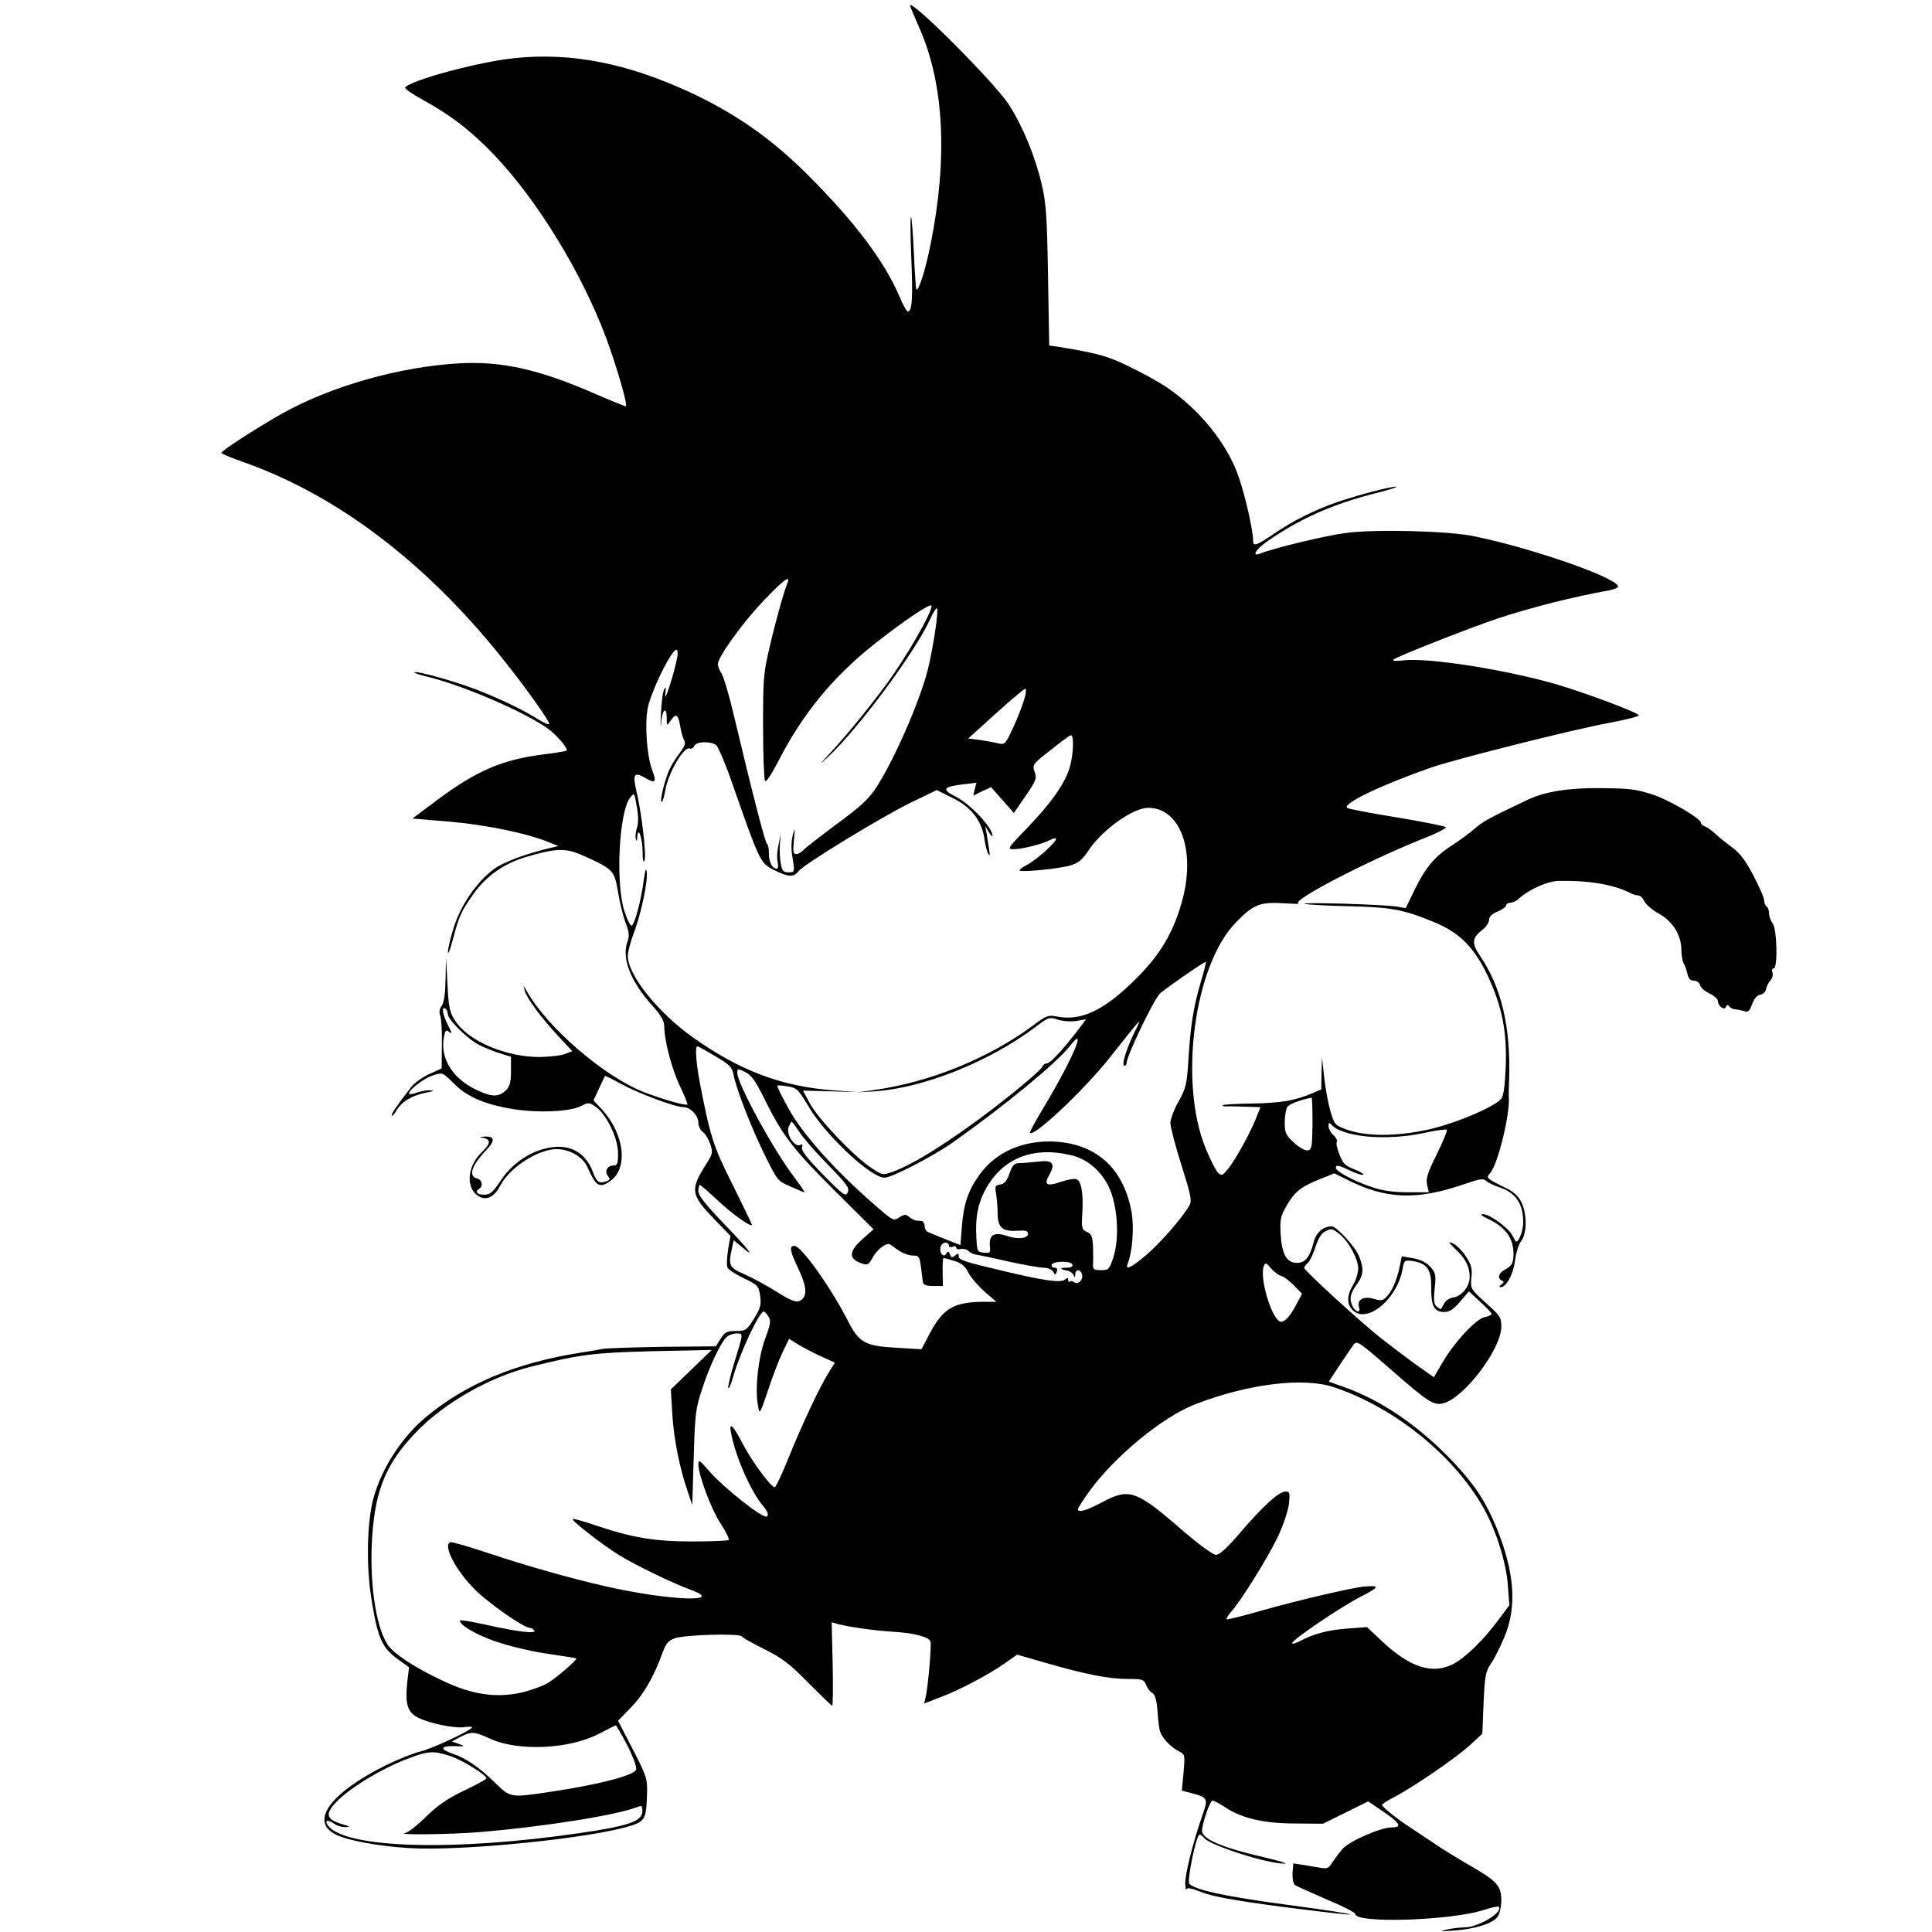 <?xml version="1.0" standalone="no"?>
<!DOCTYPE svg PUBLIC "-//W3C//DTD SVG 20010904//EN"
 "http://www.w3.org/TR/2001/REC-SVG-20010904/DTD/svg10.dtd">
<svg version="1.0" xmlns="http://www.w3.org/2000/svg"
 width="794pt" height="794pt" viewBox="0 0 794 794"
 preserveAspectRatio="xMidYMid meet">
<g transform="translate(0,794) scale(0.1,-0.1)"
fill="#000000" stroke="none">
<path d="M3740 7917 c0 -2 18 -46 41 -98 99 -227 114 -531 44 -880 -21 -107
-50 -198 -59 -188 -2 2 -7 69 -10 148 -4 80 -9 147 -12 150 -3 3 -3 -71 1
-165 7 -167 4 -224 -14 -224 -5 0 -21 28 -35 63 -64 147 -182 304 -376 498
-145 145 -288 246 -470 333 -265 125 -500 172 -736 147 -148 -15 -431 -92
-449 -121 -3 -4 30 -27 72 -50 114 -62 201 -129 297 -230 176 -186 356 -480
456 -746 44 -118 92 -284 82 -284 -3 0 -63 24 -132 54 -225 98 -378 132 -550
123 -250 -14 -533 -95 -735 -209 -105 -60 -245 -150 -245 -159 0 -4 42 -21 93
-39 382 -135 746 -411 1061 -805 98 -122 199 -265 193 -271 -3 -3 -23 6 -44
19 -63 40 -160 86 -255 123 -94 36 -247 78 -255 71 -2 -3 20 -10 49 -17 143
-34 390 -139 495 -211 39 -27 90 -86 81 -94 -2 -2 -43 -9 -91 -15 -171 -21
-276 -66 -438 -186 l-104 -78 155 -13 c150 -13 323 -49 410 -86 l35 -14 -30
-7 c-103 -24 -199 -60 -237 -89 -70 -53 -134 -146 -163 -238 -14 -44 -25 -90
-24 -102 0 -12 9 10 19 48 26 100 36 121 85 190 54 76 127 127 220 154 128 37
161 37 240 1 116 -53 120 -58 135 -147 7 -43 21 -99 31 -125 14 -36 16 -54 9
-74 -27 -70 9 -164 101 -267 37 -41 49 -63 49 -87 0 -56 31 -174 65 -245 18
-38 32 -72 30 -74 -7 -6 -95 19 -177 50 -163 63 -398 265 -482 414 -15 26 -16
27 -10 5 8 -31 65 -109 139 -189 l57 -61 -29 -11 c-15 -7 -62 -12 -103 -13
-139 -1 -294 65 -348 147 -24 36 -28 53 -33 151 l-6 111 -2 -90 c-1 -59 -6
-96 -16 -109 -9 -12 -11 -26 -6 -40 5 -11 8 -65 7 -119 l-1 -98 -51 -23 c-28
-13 -60 -36 -73 -52 -63 -82 -81 -108 -81 -118 0 -6 9 3 20 21 22 37 63 61
123 73 31 6 35 8 15 9 -15 1 -39 -4 -54 -9 -15 -6 -29 -8 -32 -6 -10 11 61 66
99 77 38 12 39 11 80 -30 53 -55 125 -88 236 -107 105 -19 245 -14 292 11 30
15 33 15 60 -4 44 -32 91 -129 91 -190 0 -45 -3 -51 -20 -51 -25 0 -37 -25
-21 -44 9 -11 8 -15 -5 -20 -31 -12 -42 -5 -58 39 -32 84 -102 118 -194 95
-72 -17 -141 -66 -185 -133 -32 -48 -43 -57 -68 -57 -29 0 -39 13 -19 25 17
11 11 37 -10 42 -36 9 -22 53 37 115 39 40 37 59 -5 57 -24 -2 -24 -2 -4 -6
30 -6 28 -24 -7 -57 -59 -56 -68 -142 -20 -178 33 -25 68 -11 94 38 37 70 134
137 213 150 58 9 125 -24 147 -74 34 -77 48 -86 91 -57 76 50 62 191 -30 293
l-37 40 23 49 c12 26 23 49 24 51 1 2 31 -13 67 -33 72 -39 219 -94 255 -95
29 0 62 -34 62 -64 0 -14 8 -31 18 -38 11 -7 24 -30 31 -50 11 -34 10 -40 -15
-79 -69 -109 -66 -128 32 -230 l66 -68 -10 -58 c-5 -32 -6 -65 -2 -73 5 -9 35
-28 68 -44 57 -27 60 -31 66 -72 5 -37 1 -51 -26 -94 -29 -47 -33 -50 -74 -50
-36 0 -45 -4 -62 -31 l-20 -32 -218 -2 c-121 -2 -230 -6 -244 -8 -14 -3 -59
-11 -100 -17 -262 -42 -465 -127 -630 -264 -100 -84 -181 -210 -215 -332 -28
-103 -31 -290 -6 -431 24 -146 43 -187 105 -231 l47 -34 -7 -58 c-10 -92 0
-127 44 -149 47 -24 151 -45 192 -39 16 3 30 2 30 -1 0 -11 -165 -88 -215
-100 -27 -6 -90 -32 -140 -56 -228 -114 -313 -230 -206 -284 46 -24 173 -48
301 -56 210 -14 752 40 913 92 57 18 63 30 66 127 2 66 0 73 -58 186 l-61 118
54 56 c52 53 94 127 130 227 13 35 23 47 49 56 41 15 266 21 275 8 4 -6 46
-29 94 -53 72 -36 103 -59 180 -138 51 -51 95 -94 98 -94 3 0 4 77 2 171 l-4
172 28 -8 c48 -12 145 -26 224 -31 86 -5 147 -21 154 -40 5 -14 -10 -189 -20
-229 l-6 -26 67 26 c78 29 199 93 267 141 l48 34 118 -34 c162 -47 259 -66
337 -66 60 0 66 -2 75 -24 5 -13 16 -28 25 -33 11 -6 18 -28 21 -64 2 -30 6
-68 9 -85 5 -31 42 -72 83 -93 22 -11 22 -16 16 -86 l-7 -74 39 -10 c69 -19
70 -21 45 -93 -35 -99 -71 -239 -70 -278 0 -19 3 -30 5 -24 3 8 24 3 64 -13
44 -17 130 -33 326 -59 147 -19 274 -34 282 -32 9 2 -108 20 -259 40 -252 34
-375 60 -401 86 -11 11 28 202 42 202 4 0 13 -6 19 -14 26 -31 265 -107 331
-105 14 0 -22 11 -80 25 -176 40 -260 76 -260 110 0 30 33 124 43 124 6 0 31
-13 56 -30 69 -44 158 -64 287 -64 l111 -1 93 46 93 46 60 -41 c72 -49 81 -66
37 -66 -45 0 -172 -55 -202 -88 -13 -15 -32 -40 -42 -55 -15 -25 -22 -28 -49
-23 -18 3 -50 8 -72 12 l-40 6 -3 -40 c-1 -23 3 -43 10 -49 7 -5 66 -31 130
-59 65 -27 118 -54 118 -60 0 -40 396 -27 529 17 31 10 58 16 60 13 21 -21
-81 -84 -139 -85 -19 0 -53 -4 -75 -9 -33 -8 -27 -8 30 -4 87 6 160 29 180 57
8 12 15 42 15 68 0 59 -19 79 -130 143 -47 27 -116 69 -153 95 -38 25 -79 53
-92 61 -52 34 -115 84 -115 92 0 4 22 19 49 32 75 39 255 161 312 214 l51 47
5 125 c5 111 8 129 29 161 14 20 39 69 56 110 53 124 43 266 -31 449 -45 109
-89 176 -176 269 -142 150 -295 255 -452 311 l-62 22 44 67 c25 36 50 75 58
85 13 18 22 12 156 -105 150 -131 173 -146 213 -136 85 22 238 223 238 315 0
38 -5 45 -63 97 -63 57 -64 58 -60 104 4 38 0 53 -23 88 -15 23 -39 47 -53 53
-22 10 -20 6 12 -25 41 -39 57 -71 57 -114 0 -37 -34 -79 -67 -83 -14 -2 -31
-12 -37 -23 -6 -11 -12 -22 -13 -24 -2 -2 -9 2 -18 9 -12 10 -14 25 -9 74 6
56 4 65 -17 89 -16 18 -40 30 -71 36 l-47 8 -10 -49 c-12 -53 -32 -98 -56
-121 -12 -12 -21 -13 -49 -5 -42 13 -70 -3 -61 -33 8 -25 -11 -24 -25 0 -16
31 -12 54 15 91 29 39 31 66 10 118 -17 40 -92 122 -112 122 -35 0 -64 -25
-74 -64 -16 -63 -35 -86 -69 -86 -42 0 -62 35 -67 118 -3 59 -1 73 24 116 33
58 58 78 137 110 l60 24 50 -25 c162 -82 287 -87 485 -19 64 22 77 24 90 12 9
-7 32 -19 52 -25 68 -22 99 -67 99 -145 0 -37 -22 -90 -32 -76 -2 3 -8 14 -14
25 -16 30 -93 85 -117 85 -16 0 -11 -5 18 -19 72 -34 105 -79 105 -144 0 -38
-7 -50 -37 -66 -25 -13 -30 -36 -10 -44 9 -4 8 -8 -3 -16 -9 -6 -10 -11 -3
-11 23 0 52 52 59 108 4 31 15 68 25 81 25 31 25 114 1 161 -11 23 -32 43 -62
57 -83 41 -84 42 -66 62 31 34 81 236 77 311 -1 8 0 42 1 75 7 213 -31 375
-117 503 -39 57 -37 77 12 115 12 10 23 27 23 38 0 12 12 24 35 33 19 8 35 20
35 25 0 6 8 11 17 11 9 0 25 7 35 17 42 38 120 73 166 73 127 2 227 -16 294
-51 10 -5 24 -9 31 -9 8 0 19 -11 25 -24 6 -13 33 -36 60 -51 56 -31 92 -88
92 -149 0 -20 4 -44 9 -54 6 -9 12 -29 16 -44 4 -20 12 -28 26 -28 12 0 23 -8
26 -19 2 -10 20 -25 39 -34 19 -9 34 -23 34 -31 0 -21 27 -40 33 -24 4 9 8 10
14 2 4 -6 15 -11 23 -12 8 0 25 -4 37 -7 18 -6 23 -1 34 29 8 22 20 36 33 38
12 2 22 12 24 23 2 11 10 27 18 36 8 9 12 24 8 33 -3 9 -1 16 5 16 18 0 14
162 -4 186 -8 10 -15 29 -15 41 0 12 -4 25 -10 28 -5 3 -10 15 -10 25 0 11
-20 56 -44 102 -32 61 -55 92 -87 115 -24 18 -55 43 -69 56 -14 13 -33 27 -42
30 -10 4 -18 11 -18 16 0 18 -138 98 -205 118 -64 20 -89 23 -205 24 -129 2
-230 -14 -298 -46 -161 -76 -188 -91 -221 -120 -20 -18 -61 -48 -91 -67 -72
-46 -111 -92 -156 -184 l-37 -76 -36 6 c-55 9 -387 19 -380 12 3 -3 82 -8 175
-10 182 -4 231 -13 361 -67 104 -44 162 -103 218 -221 58 -124 79 -228 73
-374 -3 -75 -9 -118 -18 -129 -26 -32 -165 -92 -275 -121 -136 -34 -269 -37
-355 -8 -53 19 -55 20 -72 76 -9 31 -21 94 -26 140 l-9 83 -2 -66 -1 -66 -37
-16 c-71 -30 -128 -40 -246 -42 -64 -1 -120 -4 -122 -7 -3 -2 3 -5 13 -5 9 1
45 0 79 -1 l63 -2 -19 -48 c-25 -62 -84 -169 -115 -207 -22 -27 -26 -28 -40
-15 -9 9 -32 54 -51 100 -112 275 -47 757 126 931 70 72 98 83 194 77 44 -3
72 -3 62 -1 -36 9 268 168 505 264 60 23 105 46 100 50 -4 4 -95 22 -202 40
-107 17 -199 35 -204 39 -19 18 143 95 349 167 100 34 587 157 732 183 68 13
120 26 118 31 -8 12 -198 84 -326 123 -203 61 -538 115 -642 102 -28 -3 -46
-2 -41 3 14 13 325 135 434 171 142 46 295 85 458 115 17 4 32 10 32 14 0 35
-345 156 -590 207 -103 22 -403 30 -527 14 -81 -10 -294 -61 -355 -85 -35 -14
-18 16 27 48 129 91 265 153 440 198 61 15 102 28 92 29 -27 0 -166 -37 -249
-66 -92 -33 -177 -76 -250 -126 -77 -52 -88 -55 -88 -29 0 38 -30 174 -57 254
-45 139 -162 285 -305 380 -31 20 -99 58 -150 82 -86 42 -126 53 -289 80 l-37
5 -5 288 c-4 242 -8 301 -26 375 -27 116 -78 239 -136 329 -59 90 -405 437
-405 405z m-503 -2371 c-17 -43 -49 -157 -73 -261 -27 -113 -28 -133 -28 -331
0 -116 4 -216 8 -223 5 -7 27 27 57 85 97 189 221 340 387 473 120 95 236 174
240 162 7 -21 -110 -223 -191 -331 -77 -103 -161 -205 -221 -270 -51 -55 -53
-58 -12 -20 126 118 359 433 420 568 10 23 22 42 26 42 10 0 -16 -172 -39
-260 -36 -134 -137 -364 -209 -475 -31 -48 -64 -79 -164 -152 -68 -51 -130
-99 -137 -107 -8 -9 -20 -16 -29 -16 -12 0 -14 10 -9 58 5 52 4 53 -5 19 -6
-22 -7 -57 -2 -85 11 -67 11 -67 -16 -67 -20 0 -26 6 -31 35 -4 19 -6 55 -4
80 l4 45 -9 -45 c-6 -25 -8 -57 -4 -72 3 -16 2 -28 -3 -28 -19 0 -33 26 -33
61 0 21 -3 39 -8 41 -7 3 -57 196 -137 532 -19 81 -42 158 -50 169 -8 12 -15
29 -15 37 0 29 101 170 187 260 80 84 112 109 100 76z m-454 -308 c-11 -62
-54 -195 -49 -153 4 29 2 35 -4 23 -6 -9 -12 -56 -14 -105 -2 -48 -1 -64 1
-35 4 56 23 73 23 20 0 -32 0 -32 16 -10 22 32 31 27 39 -20 4 -24 11 -51 17
-61 7 -13 1 -26 -21 -55 -16 -20 -37 -55 -45 -77 -20 -51 -36 -126 -26 -120 4
2 10 23 14 46 11 70 76 182 100 173 7 -3 16 2 19 10 8 19 66 21 90 4 9 -7 41
-83 70 -168 109 -311 112 -317 167 -345 59 -30 83 -31 101 -6 21 28 339 222
461 282 l108 52 66 -33 c76 -37 119 -93 130 -169 3 -25 11 -53 16 -61 6 -10 7
-5 3 18 -3 17 -7 47 -10 65 l-6 32 15 -25 c9 -14 15 -20 15 -15 0 34 -91 131
-153 162 -58 29 -50 40 35 50 l52 6 -7 -26 -6 -27 36 18 37 17 47 -53 47 -53
48 70 c43 63 47 72 37 99 -10 29 -8 32 64 88 41 33 79 61 84 62 15 5 12 -79
-4 -133 -21 -67 -75 -144 -173 -246 -82 -85 -85 -89 -57 -89 35 0 121 22 152
39 12 6 22 8 22 3 0 -14 -83 -88 -119 -106 -17 -9 -31 -19 -31 -23 0 -9 160 6
208 20 34 10 50 23 77 64 56 84 182 173 244 173 129 0 194 -169 142 -372 -35
-134 -91 -231 -195 -333 -131 -130 -225 -173 -326 -152 -31 6 -42 2 -90 -34
-181 -136 -427 -237 -660 -269 l-65 -9 70 4 c202 14 470 121 663 266 50 38 55
40 88 29 21 -7 54 -9 76 -6 l41 7 -28 -38 c-61 -80 -118 -143 -132 -143 -7 0
-16 -6 -19 -13 -5 -14 -95 -90 -204 -174 -180 -137 -326 -228 -412 -259 -42
-15 -42 -14 -94 21 -72 50 -213 199 -246 261 l-28 52 113 -3 112 -3 -100 7
c-212 16 -383 80 -575 216 -145 102 -270 258 -270 337 0 15 11 57 25 94 30 80
58 212 53 251 -3 19 -6 9 -12 -32 -11 -86 -39 -190 -51 -189 -6 1 -19 28 -29
60 -37 114 -22 410 24 466 17 22 17 21 27 -37 7 -38 7 -69 1 -86 -5 -16 -8
-36 -5 -46 3 -13 5 -11 6 7 3 48 21 -2 22 -60 0 -35 3 -48 8 -36 8 21 -12 197
-34 287 -16 69 -8 79 40 50 38 -22 44 -15 26 32 -25 66 -33 213 -15 274 26 87
96 223 114 223 5 0 7 -15 3 -32z m1431 -155 c-9 -38 -40 -115 -65 -164 -18
-37 -23 -40 -47 -34 -15 4 -49 10 -75 14 l-48 6 113 102 c62 56 116 102 121
102 4 1 4 -11 1 -26z m720 -1182 c-30 -103 -41 -175 -50 -316 -6 -100 -10
-116 -40 -171 -19 -33 -34 -74 -34 -89 0 -16 20 -93 45 -172 38 -120 44 -147
34 -165 -23 -45 -123 -160 -181 -208 -62 -52 -85 -62 -73 -32 19 48 26 146 16
208 -32 179 -141 281 -312 292 -131 8 -245 -41 -313 -135 -46 -63 -66 -121
-73 -214 l-6 -76 -61 24 c-33 13 -67 27 -73 30 -7 3 -13 14 -13 24 0 10 -6 20
-12 21 -7 0 -18 2 -24 2 -6 1 -19 7 -28 15 -13 11 -20 11 -40 -2 -24 -16 -26
-15 -108 57 -159 139 -289 285 -345 386 -29 52 -51 96 -48 98 2 2 22 1 43 -3
37 -6 43 -12 86 -84 69 -117 255 -291 311 -291 30 0 198 87 281 145 208 147
426 326 479 394 77 99 15 -49 -105 -249 -34 -56 -60 -104 -57 -106 17 -17 223
177 329 311 139 175 133 169 99 100 -34 -71 -53 -135 -40 -135 5 0 9 5 9 11 0
30 114 266 138 287 34 28 185 133 188 129 1 -1 -8 -40 -22 -86z m-3094 -127
c0 -24 81 -104 130 -129 25 -12 64 -28 88 -35 l42 -13 0 -59 c0 -45 -5 -63
-20 -78 -31 -31 -62 -29 -130 5 -93 47 -141 128 -126 211 6 31 9 34 23 22 12
-9 10 -2 -6 29 -22 44 -28 78 -11 68 6 -3 10 -13 10 -21z m1100 -175 c60 -35
69 -45 75 -77 11 -58 73 -218 129 -331 50 -101 52 -105 104 -127 29 -13 55
-24 58 -24 3 0 -15 26 -39 58 -85 110 -237 388 -237 433 0 18 2 18 33 3 25
-13 42 -36 77 -107 75 -152 115 -205 286 -376 l164 -163 -45 -40 c-59 -52 -59
-84 2 -102 18 -6 25 -1 38 23 8 17 27 38 40 47 22 14 28 15 43 3 31 -25 61
-39 86 -39 22 0 25 -5 31 -47 3 -27 7 -55 8 -63 2 -10 14 -15 42 -15 l40 0 -1
58 c-1 31 1 57 4 57 2 0 22 -5 44 -12 30 -9 44 -21 58 -49 11 -20 41 -55 67
-78 l48 -41 -55 0 c-121 -1 -166 -28 -221 -134 l-32 -61 -101 6 c-131 7 -156
21 -202 112 -69 135 -191 307 -219 307 -22 0 -19 -21 15 -92 32 -67 38 -106
18 -126 -19 -19 -37 -14 -106 29 -36 23 -93 54 -128 70 -69 30 -72 37 -55 113
l6 29 33 -27 c62 -53 31 -13 -73 95 -76 79 -105 116 -105 134 0 14 3 25 6 25
4 0 36 -28 73 -63 61 -57 141 -114 141 -100 0 3 -36 77 -79 164 -81 161 -92
197 -136 425 -15 83 -19 144 -9 144 3 0 36 -18 74 -41z m2454 -276 c-1 -97 -3
-108 -20 -111 -11 -1 -36 13 -56 32 -34 31 -38 40 -38 83 0 26 5 55 10 63 7
12 54 30 100 39 3 1 4 -47 4 -106z m-2109 -35 c15 -24 69 -85 118 -135 78 -80
89 -95 81 -113 -8 -19 -17 -13 -102 73 -65 67 -90 99 -86 111 4 12 2 15 -9 10
-23 -8 -57 45 -46 74 5 12 10 22 12 22 3 0 17 -19 32 -42z m2272 -9 c81 -19
203 -16 301 6 45 10 85 15 88 12 3 -3 -15 -48 -41 -100 -38 -77 -46 -101 -40
-126 l7 -31 -85 0 c-58 0 -104 6 -148 21 -71 23 -149 65 -149 79 0 14 11 12
59 -11 23 -11 47 -19 53 -17 6 2 -10 12 -35 22 -39 15 -48 24 -62 61 -10 24
-15 48 -11 53 3 5 -3 17 -14 27 -11 10 -20 26 -20 37 0 17 1 17 19 -1 11 -11
45 -25 78 -32z m-1146 -89 c60 -16 114 -63 145 -126 37 -75 46 -213 19 -293
-16 -48 -19 -51 -50 -51 -29 0 -34 3 -33 23 1 12 1 45 0 73 -2 42 -6 53 -25
61 -21 10 -23 16 -19 77 5 81 -4 132 -24 140 -9 3 -38 -2 -64 -11 -58 -20 -71
-13 -48 28 27 47 14 63 -46 55 -28 -3 -62 -6 -76 -6 -21 0 -29 -8 -41 -42 -11
-31 -22 -44 -39 -46 -20 -3 -22 -8 -16 -40 3 -21 6 -56 6 -79 0 -57 20 -75 79
-71 36 2 46 0 46 -12 0 -20 -41 -25 -88 -9 -51 17 -73 4 -69 -41 3 -29 2 -31
-25 -28 -28 3 -28 4 -31 77 -4 92 17 160 66 226 75 99 193 132 333 95z m1093
-321 c39 -30 79 -106 78 -144 -1 -19 -10 -48 -22 -67 -24 -40 -26 -75 -3 -100
56 -63 184 39 207 166 7 38 8 38 44 33 58 -10 75 -35 74 -110 -1 -74 12 -99
53 -99 21 0 38 10 65 42 l37 43 46 -43 c26 -23 47 -46 47 -50 0 -4 -13 -10
-28 -13 -36 -7 -124 -102 -173 -185 l-36 -62 -77 54 c-41 30 -107 80 -145 110
-89 71 -311 275 -311 285 0 5 7 14 15 21 8 7 22 36 31 65 11 33 25 57 38 63
29 15 30 14 60 -9z m-1604 -50 c0 -4 7 -6 15 -3 8 4 15 2 15 -4 0 -6 8 -8 19
-5 10 2 24 -1 32 -9 8 -7 21 -13 29 -14 8 -1 68 -13 132 -28 65 -14 131 -26
147 -26 17 0 34 -7 39 -16 8 -15 10 -15 15 0 4 10 1 16 -9 16 -9 0 -14 5 -12
12 6 16 80 17 85 1 3 -8 -5 -13 -23 -13 -30 0 -30 -6 1 -12 11 -1 23 -10 27
-18 5 -12 7 -12 7 3 1 21 19 23 27 2 9 -21 -15 -48 -31 -35 -6 5 -15 7 -18 3
-4 -3 -7 -1 -7 7 0 9 -3 10 -14 1 -17 -14 -86 -4 -246 34 -174 41 -190 47
-190 63 0 12 -3 12 -15 2 -12 -10 -16 -9 -21 5 -5 13 -9 14 -15 3 -12 -19 -30
3 -23 29 6 20 34 22 34 2z m1366 -123 c11 -3 35 -21 53 -40 l32 -33 -18 -34
c-29 -55 -47 -77 -66 -81 -35 -6 -93 176 -73 229 6 15 10 14 29 -9 12 -14 31
-29 43 -32z m-2108 -166 c11 -18 9 -32 -14 -93 -28 -78 -42 -207 -29 -273 7
-39 7 -39 41 61 18 55 45 126 60 157 l27 56 38 -24 c22 -13 64 -35 95 -49 l55
-25 -26 -42 c-38 -61 -109 -213 -165 -351 -26 -65 -51 -118 -56 -119 -14 -2
-94 106 -132 179 -40 78 -58 93 -47 41 19 -98 81 -238 131 -297 19 -23 24 -35
16 -43 -13 -13 -178 117 -241 190 -34 40 -40 44 -41 25 0 -44 51 -181 90 -242
23 -35 38 -66 35 -70 -4 -3 -70 -6 -148 -6 -157 0 -247 15 -399 66 -49 17 -92
29 -94 26 -6 -6 114 -100 187 -146 67 -42 215 -114 301 -146 140 -52 -95 -43
-350 15 -139 31 -336 87 -488 138 -78 26 -147 46 -153 44 -33 -11 23 -118 102
-196 59 -58 200 -156 224 -156 6 0 15 -5 19 -11 9 -15 -71 -5 -205 25 -56 12
-101 20 -101 16 0 -14 37 -40 91 -64 67 -31 186 -62 299 -77 47 -7 87 -13 88
-15 6 -4 -79 -78 -117 -101 -20 -12 -69 -30 -108 -39 -103 -23 -202 -9 -320
47 -119 55 -209 115 -232 153 -49 79 -74 265 -61 448 14 190 59 296 179 421
117 122 305 229 476 271 200 50 257 57 500 63 l240 5 -84 -81 -84 -81 6 -102
c6 -102 31 -226 65 -323 l17 -50 6 195 c5 177 8 203 34 280 30 93 75 189 100
214 9 9 28 16 42 16 29 0 29 5 -12 -129 -14 -47 -24 -90 -22 -95 2 -6 12 16
21 49 29 100 107 265 125 265 3 0 12 -9 19 -20z m2324 -291 c251 -84 496 -283
617 -500 50 -90 92 -224 98 -315 l6 -81 -44 -59 c-60 -82 -138 -158 -187 -183
-84 -43 -175 -15 -288 90 l-66 62 -82 -6 c-78 -6 -137 -21 -197 -53 -16 -8
-29 -11 -29 -7 1 14 197 147 282 191 77 39 80 47 18 42 -47 -3 -285 -59 -425
-99 -76 -22 -141 -38 -144 -36 -2 3 5 15 16 28 39 41 152 223 193 308 23 48
43 107 47 137 5 47 4 52 -14 52 -27 0 -88 -55 -183 -165 -57 -67 -88 -95 -103
-95 -13 1 -68 41 -132 96 -198 172 -223 180 -338 119 -64 -34 -97 -43 -97 -27
0 4 21 37 46 72 103 143 302 307 434 358 218 85 448 113 572 71z m-2904 -1472
c25 -49 40 -90 36 -100 -9 -24 -156 -62 -359 -92 -155 -23 -158 -23 -218 36
-66 65 -121 103 -175 121 -56 19 -53 33 6 32 44 -2 45 -1 18 9 l-29 10 34 18
c45 24 57 24 124 -7 114 -52 324 -43 445 20 36 19 67 34 70 35 3 1 24 -36 48
-82z m-733 -42 c46 -13 156 -80 154 -94 0 -3 -41 -26 -92 -50 -67 -32 -109
-61 -156 -107 -35 -35 -74 -65 -85 -67 -44 -9 185 -6 299 3 276 23 575 71 658
105 14 6 17 2 17 -19 0 -41 -59 -61 -261 -90 -515 -75 -953 -62 -1029 29 -19
23 -5 30 22 11 12 -9 34 -16 48 -15 21 1 20 2 -10 11 -74 21 -77 45 -17 103
58 55 173 124 272 163 91 36 113 38 180 17z"/>
</g>
</svg>

